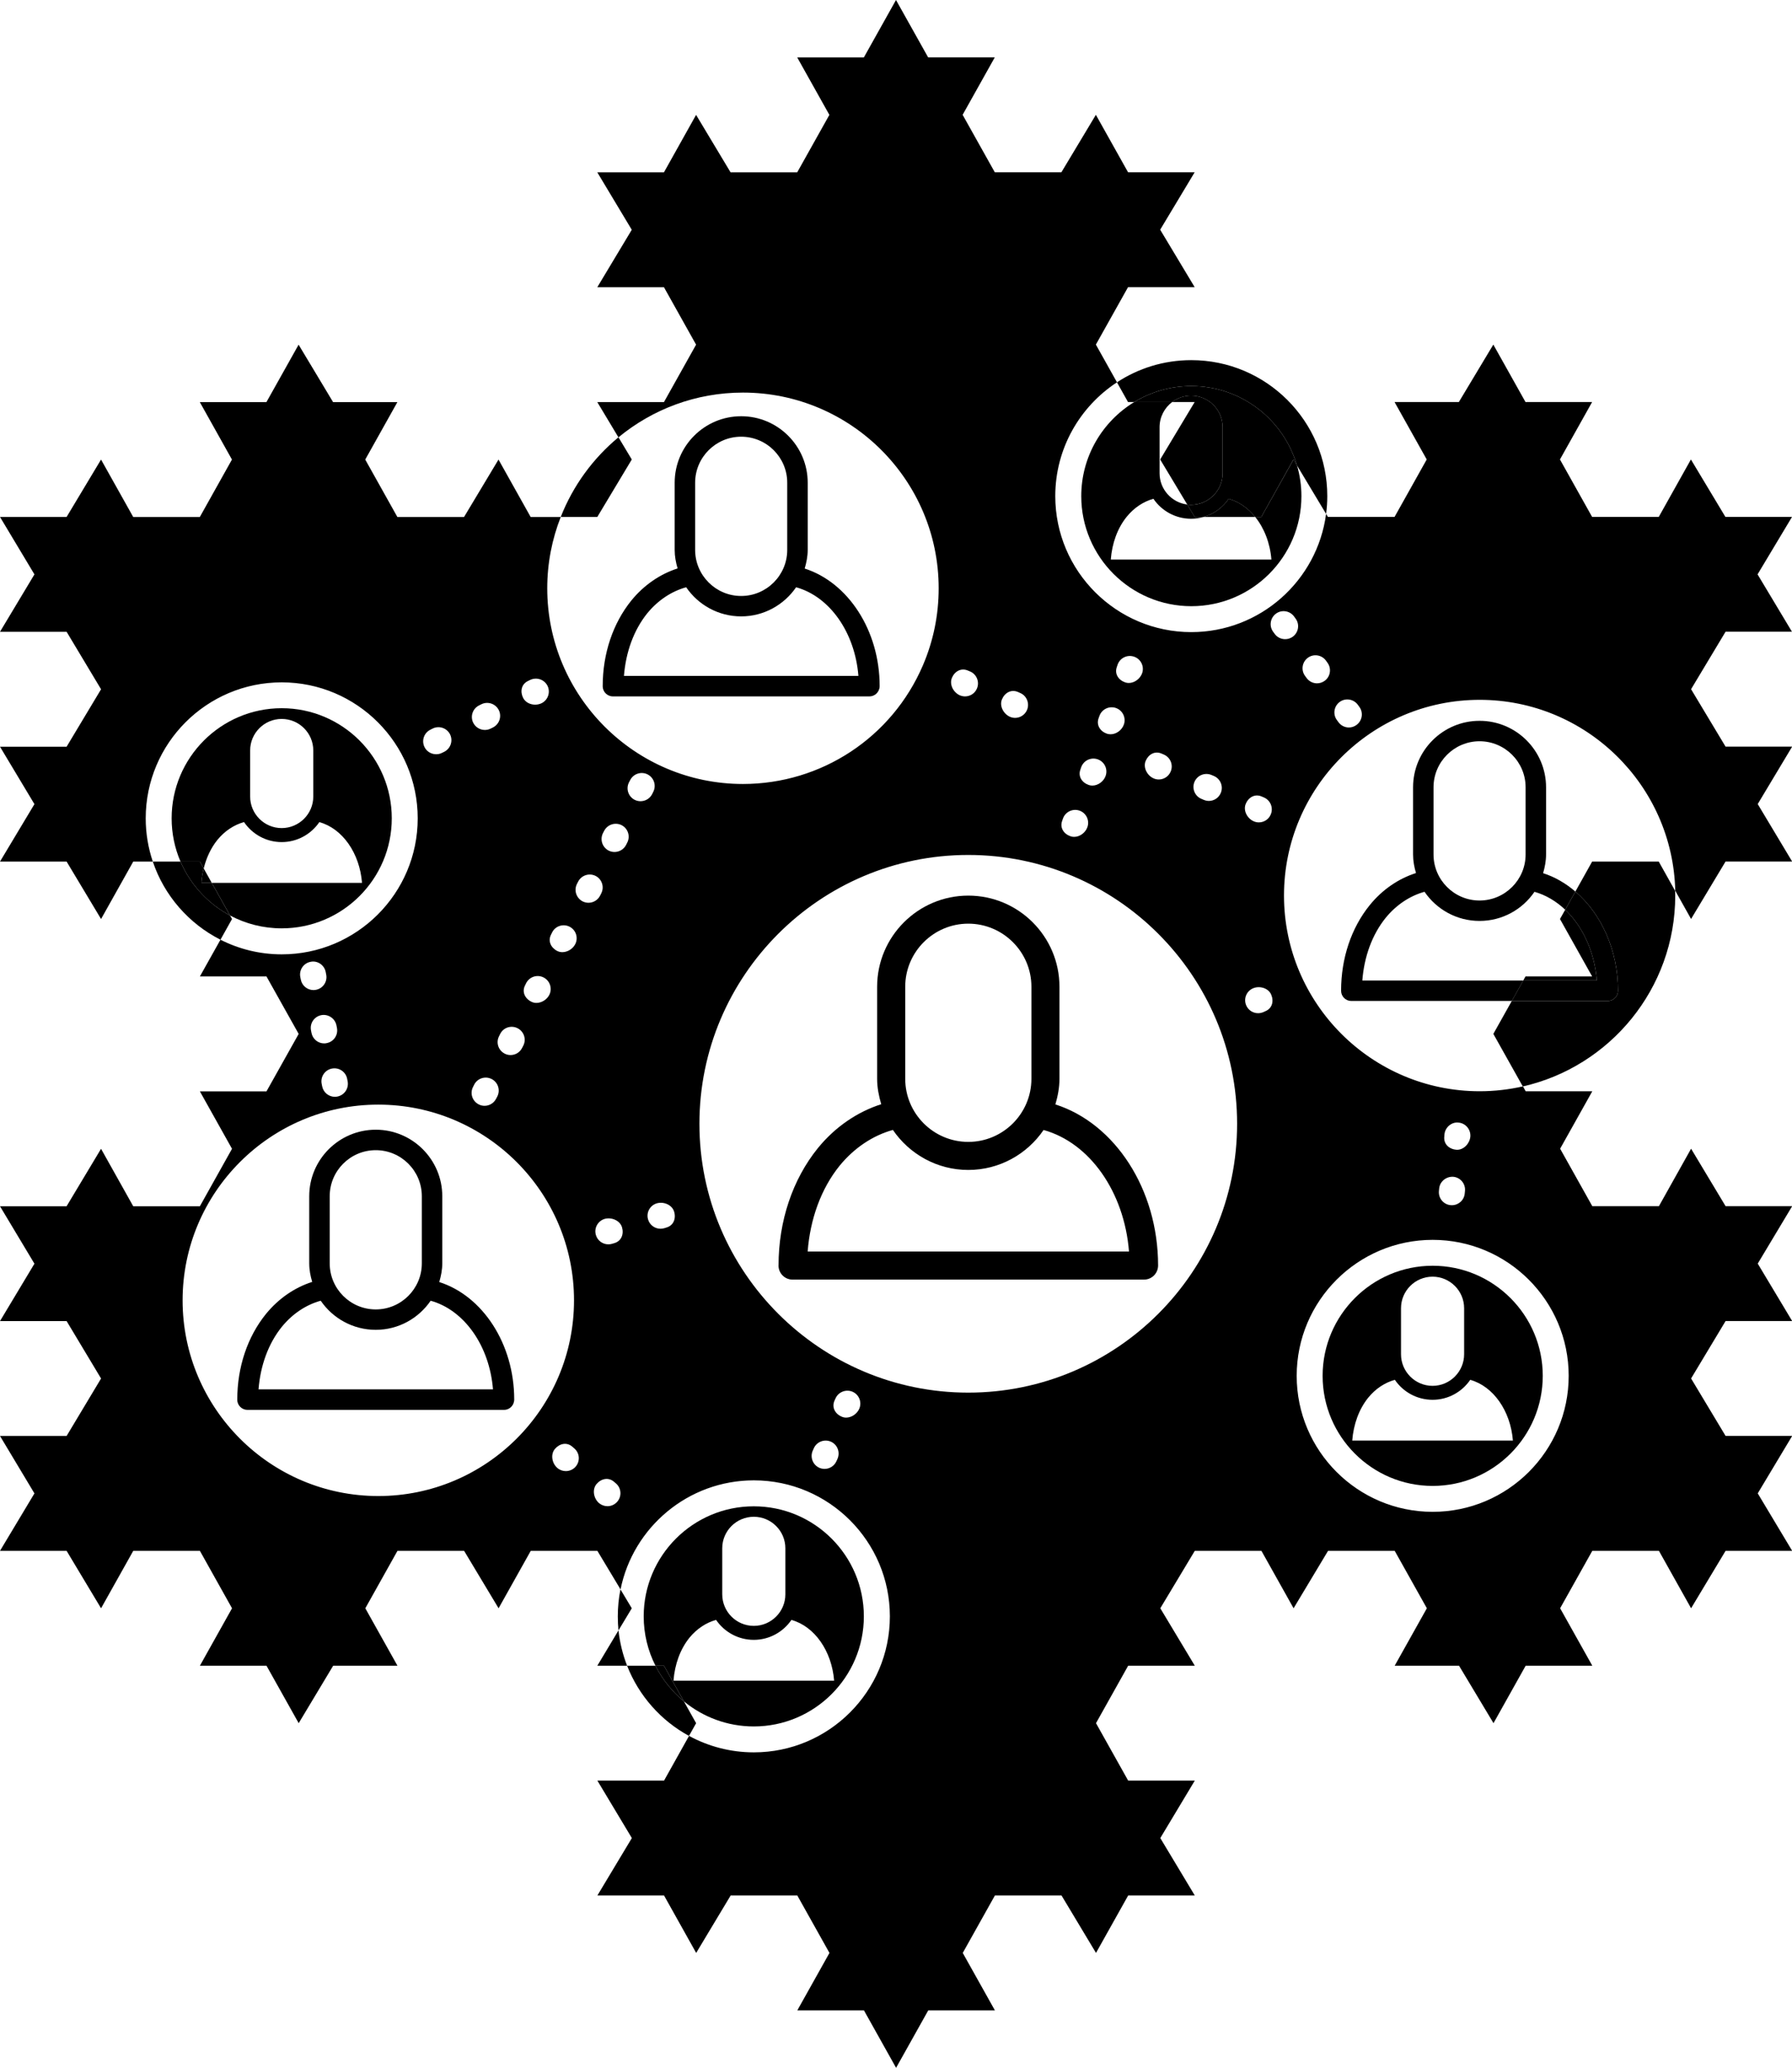 <?xml version="1.0" encoding="utf-8"?>
<!-- Generator: Adobe Illustrator 16.0.0, SVG Export Plug-In . SVG Version: 6.00 Build 0)  -->
<!DOCTYPE svg PUBLIC "-//W3C//DTD SVG 1.1//EN" "http://www.w3.org/Graphics/SVG/1.1/DTD/svg11.dtd">
<svg version="1.1" xmlns="http://www.w3.org/2000/svg" xmlns:xlink="http://www.w3.org/1999/xlink" x="0px" y="0px" width="97.93px"
	 height="113px" viewBox="0 0 97.93 113" enable-background="new 0 0 97.93 113" xml:space="preserve">
<g id="Layer_1">
</g>
<g id="Layer_2">
	<g>
		<path d="M88.379,54.354c0.027-0.066,0.043-0.139,0.043-0.22c0-2.214-0.917-4.2-2.33-5.413l-0.556,0.993
			c0.955,0.908,1.601,2.296,1.728,3.866h-4.02l-0.627,1.119h5.246C88.094,54.699,88.294,54.559,88.379,54.354z"/>
		<path d="M37.373,92.974l-1.088-1.946H35.82C36.198,91.778,36.729,92.441,37.373,92.974z"/>
		<path d="M65.103,21.098c-1.142,0-2.21,0.319-3.12,0.874h2.07c0.289-0.219,0.648-0.35,1.038-0.35
			c0.95,0,1.723,0.772,1.723,1.723v2.518c0,0.949-0.772,1.724-1.723,1.724c-0.072,0-0.143-0.008-0.21-0.015l0.406,0.679h0.491
			c0.562-0.163,1.044-0.517,1.368-0.992c0.559,0.157,1.057,0.507,1.448,0.992h0.333l1.758-3.14l0.189,0.316
			C70.143,22.927,67.832,21.098,65.103,21.098z"/>
		<path d="M12.571,50.03l-0.999-1.783h-0.567c0.021-0.271,0.065-0.532,0.128-0.787l-0.21-0.377h-1.06
			C10.406,48.345,11.366,49.386,12.571,50.03z"/>
		<path d="M32.643,91.027h1.627c-0.237-0.608-0.397-1.256-0.471-1.929L32.643,91.027z"/>
		<path d="M78.293,81.202c3.316,0,6.016-2.698,6.016-6.016c0-3.314-2.699-6.016-6.016-6.016s-6.014,2.701-6.014,6.016
			C72.279,78.504,74.977,81.202,78.293,81.202z M76.563,71.492c0-0.951,0.772-1.725,1.724-1.725c0.949,0,1.725,0.773,1.725,1.725
			v2.515c0,0.95-0.775,1.726-1.725,1.726c-0.951,0-1.724-0.775-1.724-1.726V71.492z M74.769,76.383
			c0.405-0.498,0.916-0.829,1.458-0.978c0.449,0.657,1.205,1.091,2.061,1.091c0.853,0,1.607-0.432,2.058-1.091
			c1.26,0.351,2.202,1.691,2.332,3.319h-8.78C73.967,77.837,74.263,77.012,74.769,76.383z"/>
		<path d="M11.133,47.46c0.143-0.584,0.391-1.117,0.744-1.557c0.404-0.497,0.916-0.827,1.458-0.979
			c0.449,0.658,1.202,1.094,2.059,1.094c0.854,0,1.608-0.433,2.058-1.091c1.261,0.348,2.203,1.689,2.332,3.319h-8.211l0.999,1.783
			c0.841,0.449,1.804,0.703,2.823,0.703c3.317,0,6.015-2.695,6.015-6.013c0-3.316-2.697-6.017-6.015-6.017
			c-3.316,0-6.015,2.7-6.015,6.017c0,0.838,0.172,1.636,0.483,2.362h1.06L11.133,47.46z M13.67,41.013
			c0-0.951,0.773-1.725,1.724-1.725s1.727,0.773,1.727,1.725v2.515c0,0.951-0.776,1.725-1.727,1.725s-1.724-0.773-1.724-1.725
			V41.013z"/>
		<path d="M68.928,28.25h-0.333c0.489,0.605,0.813,1.424,0.885,2.328h-8.777c0.068-0.887,0.363-1.713,0.872-2.341
			c0.403-0.496,0.916-0.829,1.458-0.979c0.446,0.657,1.204,1.091,2.059,1.091c0.239,0,0.469-0.037,0.688-0.099h-0.491l-0.406-0.679
			c-0.85-0.104-1.514-0.83-1.514-1.709v-2.518c0-0.56,0.27-1.057,0.686-1.373h-2.07c-1.734,1.056-2.896,2.966-2.896,5.142
			c0,3.316,2.699,6.014,6.016,6.014s6.015-2.697,6.015-6.014c0-0.586-0.086-1.151-0.242-1.687l-0.189-0.316L68.928,28.25z"/>
		<path d="M24.005,70.061c0.095-0.328,0.165-0.665,0.165-1.02v-3.67c0-2.005-1.633-3.635-3.634-3.635
			c-2.006,0-3.637,1.63-3.637,3.635v3.67c0,0.354,0.065,0.688,0.163,1.012c-0.948,0.302-1.831,0.898-2.527,1.751
			c-1.013,1.249-1.568,2.911-1.568,4.677l-0.002,0.007c0,0.309,0.253,0.559,0.56,0.559H27.54c0.234,0,0.433-0.142,0.517-0.347
			c0.026-0.066,0.044-0.14,0.044-0.219C28.101,73.438,26.376,70.817,24.005,70.061z M18.018,65.371c0-1.389,1.128-2.517,2.517-2.517
			c1.386,0,2.517,1.128,2.517,2.517v3.67c0,1.387-1.131,2.516-2.517,2.516c-1.389,0-2.517-1.129-2.517-2.516V65.371z M14.128,75.926
			c0.103-1.295,0.531-2.498,1.274-3.419c0.59-0.723,1.336-1.208,2.125-1.425c0.656,0.957,1.759,1.59,3.007,1.59
			c1.245,0,2.345-0.631,3.001-1.59c1.842,0.509,3.217,2.47,3.406,4.844H14.128z"/>
		<path d="M97.93,34.526l-1.882-3.138l1.882-3.139h-3.639l-1.885-3.14l-1.758,3.14h-3.641l-1.758-3.14l1.758-3.139
			h-3.641l-1.758-3.139l-1.884,3.139H76.21l1.758,3.139l-1.758,3.14h-3.641l-0.1-0.166c-0.479,3.639-3.599,6.46-7.367,6.46
			c-4.099,0-7.433-3.334-7.433-7.431c0-2.6,1.344-4.892,3.372-6.22l-1.153-2.061l1.758-3.139h3.641l-1.885-3.139l1.885-3.14h-3.641
			l-1.758-3.139l-1.884,3.139h-3.641l-1.757-3.139l1.757-3.139h-3.642L48.965,0l-1.757,3.139h-3.641l1.757,3.139l-1.757,3.139
			h-3.643l-1.884-3.139l-1.756,3.139h-3.643l1.884,3.14l-1.884,3.139h3.643l1.756,3.139l-1.756,3.139h-3.643l1.156,1.926
			c1.852-1.528,4.221-2.446,6.804-2.446c5.897,0,10.696,4.797,10.696,10.695c0,1.461-0.291,2.882-0.864,4.215
			c-1.69,3.937-5.548,6.479-9.832,6.479c-5.897,0-10.695-4.798-10.695-10.693c0-1.375,0.262-2.688,0.737-3.896h-1.643l-1.758-3.14
			l-1.884,3.14h-3.642l-1.757-3.14l1.757-3.139h-3.514l-1.884-3.139l-1.759,3.139h-3.64l1.756,3.139l-1.756,3.14H7.281l-1.759-3.14
			L3.64,28.25H0l1.882,3.139L0,34.526h3.64l1.883,3.141L3.64,40.806H0l1.882,3.138L0,47.083h3.64l1.883,3.139l1.759-3.139H8.35
			c-0.25-0.741-0.387-1.537-0.387-2.362c0-4.1,3.333-7.432,7.432-7.432s7.432,3.332,7.432,7.432c0,4.098-3.333,7.432-7.432,7.432
			c-1.204,0-2.342-0.29-3.347-0.8l-1.125,2.008h3.64l1.759,3.14l-1.759,3.139h-3.64l1.756,3.139l-1.756,3.14H7.281l-1.759-3.14
			l-1.883,3.14H0l1.882,3.139L0,72.194h3.64l1.883,3.138l-1.883,3.14H0l1.882,3.139L0,84.75h3.64l1.883,3.139l1.759-3.139h3.642
			l1.756,3.139l-1.756,3.139h3.64l1.759,3.14l1.884-3.14h3.514l-1.757-3.139l1.757-3.139h3.642l1.884,3.139l1.758-3.139h3.641
			l1.266,2.108c0.684-3.395,3.691-5.96,7.285-5.96c4.098,0,7.433,3.335,7.433,7.432c0,4.098-3.335,7.432-7.433,7.432
			c-1.281,0-2.487-0.326-3.542-0.899l-1.366,2.443h-3.643l1.884,3.14l-1.884,3.138h3.643l1.756,3.139l1.884-3.139h3.643l1.757,3.139
			l-1.757,3.139h3.641l1.757,3.14l1.758-3.14h3.642l-1.757-3.139l1.757-3.139h3.641l1.884,3.139l1.758-3.139h3.641l-1.885-3.138
			l1.885-3.14h-3.641l-1.758-3.139l1.758-3.14h3.641l-1.885-3.139l1.885-3.139h3.641l1.758,3.139l1.884-3.139h3.641l1.758,3.139
			l-1.758,3.139h3.516l1.884,3.14l1.758-3.14h3.641l-1.758-3.139l1.758-3.139h3.641l1.758,3.139l1.885-3.139h3.639l-1.882-3.14
			l1.882-3.139h-3.639l-1.885-3.14l1.885-3.138h3.639l-1.882-3.139l1.882-3.139h-3.639l-1.885-3.14l-1.758,3.14h-3.641l-1.758-3.14
			l1.758-3.139h-3.641l-0.147-0.267c-0.764,0.172-1.554,0.266-2.366,0.266c-5.896,0-10.694-4.797-10.694-10.696
			c0-5.896,4.798-10.694,10.694-10.694c5.811,0,10.549,4.656,10.688,10.433l0.864,1.542l1.885-3.139h3.639l-1.882-3.14l1.882-3.138
			h-3.639l-1.885-3.139l1.885-3.141H97.93z M78.938,61.989c0.035-0.39,0.399-0.688,0.768-0.642c0.39,0.034,0.678,0.38,0.646,0.768
			c-0.035,0.373-0.354,0.718-0.725,0.718c-0.019,0-0.034-0.002-0.051-0.004c-0.39-0.035-0.683-0.311-0.65-0.698L78.938,61.989z
			 M78.649,64.944c0.039-0.39,0.397-0.662,0.774-0.635c0.389,0.037,0.674,0.384,0.636,0.773l-0.014,0.141
			c-0.034,0.368-0.343,0.639-0.702,0.639c-0.024,0-0.047,0-0.072-0.003c-0.389-0.037-0.672-0.384-0.636-0.772L78.649,64.944z
			 M78.293,67.755c4.1,0,7.433,3.333,7.433,7.432s-3.333,7.431-7.433,7.431c-4.097,0-7.431-3.332-7.431-7.431
			S74.196,67.755,78.293,67.755z M65.277,42.726c0.154-0.36,0.568-0.526,0.93-0.375l0.134,0.057
			c0.357,0.152,0.525,0.569,0.371,0.929c-0.114,0.271-0.375,0.432-0.65,0.432c-0.092,0-0.187-0.02-0.276-0.058l-0.134-0.056
			C65.291,43.502,65.125,43.086,65.277,42.726z M62.611,41.577c0.154-0.358,0.503-0.553,0.865-0.396l0.13,0.056
			c0.358,0.155,0.525,0.57,0.368,0.931c-0.114,0.268-0.375,0.429-0.649,0.429c-0.093,0-0.188-0.019-0.28-0.059
			C62.688,42.382,62.456,41.938,62.611,41.577z M61.031,36.455l0.045-0.134c0.13-0.369,0.533-0.562,0.904-0.433
			s0.564,0.533,0.435,0.903c-0.108,0.303-0.417,0.532-0.727,0.532c-0.069,0-0.136-0.01-0.201-0.033
			C61.117,37.16,60.901,36.822,61.031,36.455z M60.034,39.257l0.048-0.133c0.128-0.367,0.533-0.562,0.904-0.433
			c0.368,0.131,0.561,0.535,0.432,0.903c-0.106,0.304-0.414,0.533-0.726,0.533c-0.068,0-0.136-0.011-0.202-0.032
			C60.123,39.966,59.905,39.628,60.034,39.257z M59.039,42.062l0.046-0.134c0.13-0.369,0.534-0.563,0.903-0.433
			c0.372,0.131,0.563,0.534,0.434,0.904c-0.105,0.303-0.415,0.531-0.726,0.531c-0.069,0-0.137-0.01-0.201-0.034
			C59.126,42.767,58.908,42.43,59.039,42.062z M58.043,44.865l0.046-0.133c0.13-0.368,0.532-0.562,0.903-0.434
			c0.37,0.129,0.563,0.535,0.433,0.902c-0.106,0.305-0.414,0.533-0.725,0.533c-0.069,0-0.137-0.009-0.199-0.033
			C58.13,45.571,57.912,45.234,58.043,44.865z M54.758,38.213c0.153-0.361,0.504-0.553,0.866-0.4l0.13,0.058
			c0.357,0.152,0.524,0.572,0.369,0.931c-0.115,0.267-0.376,0.428-0.65,0.428c-0.094,0-0.188-0.019-0.28-0.058
			C54.836,39.015,54.603,38.57,54.758,38.213z M52.023,37.038c0.152-0.357,0.503-0.55,0.865-0.396l0.131,0.054
			c0.356,0.154,0.524,0.572,0.368,0.933c-0.114,0.269-0.375,0.428-0.65,0.428c-0.094,0-0.188-0.02-0.28-0.058
			C52.1,37.845,51.868,37.4,52.023,37.038z M30.111,51.079l0.062-0.126c0.176-0.35,0.602-0.487,0.952-0.312
			c0.349,0.177,0.489,0.604,0.312,0.952c-0.13,0.261-0.422,0.44-0.706,0.44c-0.095,0-0.188-0.02-0.277-0.064
			C30.105,51.793,29.934,51.43,30.111,51.079z M30.019,54.366c-0.132,0.262-0.421,0.441-0.707,0.441
			c-0.095,0-0.188-0.021-0.276-0.066c-0.35-0.173-0.523-0.538-0.345-0.887l0.062-0.127c0.178-0.351,0.604-0.489,0.952-0.312
			C30.054,53.591,30.193,54.018,30.019,54.366z M28.841,37.221l0.127-0.062c0.352-0.171,0.772-0.033,0.951,0.316
			c0.174,0.351,0.03,0.776-0.315,0.951c-0.113,0.055-0.235,0.082-0.36,0.082c-0.269,0-0.535-0.13-0.655-0.368
			C28.413,37.789,28.492,37.396,28.841,37.221z M28.288,56.192c0.348,0.178,0.487,0.604,0.308,0.953l-0.066,0.126
			c-0.124,0.245-0.372,0.385-0.628,0.385c-0.109,0-0.221-0.023-0.324-0.079c-0.347-0.178-0.485-0.604-0.305-0.952l0.063-0.128
			C27.514,56.147,27.942,56.013,28.288,56.192z M26.178,38.55l0.127-0.064c0.35-0.173,0.774-0.034,0.952,0.317
			c0.175,0.349,0.032,0.774-0.317,0.951l-0.126,0.062c-0.104,0.053-0.211,0.074-0.317,0.074c-0.261,0-0.51-0.143-0.636-0.392
			C25.688,39.149,25.829,38.725,26.178,38.55z M25.852,59.397l0.063-0.127c0.181-0.349,0.609-0.481,0.954-0.303
			c0.348,0.178,0.485,0.605,0.307,0.955l-0.066,0.124c-0.126,0.244-0.373,0.384-0.63,0.384c-0.11,0-0.22-0.024-0.323-0.08
			C25.808,60.171,25.671,59.744,25.852,59.397z M23.52,39.876l0.127-0.064c0.347-0.171,0.775-0.03,0.949,0.321
			c0.171,0.353,0.029,0.775-0.32,0.951l-0.127,0.061c-0.102,0.052-0.208,0.072-0.314,0.072c-0.262,0-0.514-0.142-0.637-0.393
			C23.025,40.474,23.17,40.049,23.52,39.876z M18.971,58.951l0.027,0.139c0.074,0.385-0.174,0.757-0.557,0.833
			c-0.049,0.01-0.094,0.015-0.141,0.015c-0.332,0-0.627-0.234-0.694-0.571l-0.028-0.14c-0.075-0.383,0.175-0.756,0.557-0.831
			C18.516,58.318,18.894,58.564,18.971,58.951z M18.386,56.034l0.028,0.139c0.074,0.385-0.174,0.756-0.557,0.83
			c-0.049,0.012-0.093,0.017-0.142,0.017c-0.331,0-0.626-0.234-0.692-0.572l-0.027-0.137c-0.076-0.386,0.172-0.756,0.557-0.834
			C17.928,55.402,18.31,55.648,18.386,56.034z M16.968,52.562c0.375-0.084,0.757,0.17,0.831,0.556l0.027,0.139
			c0.078,0.384-0.171,0.758-0.555,0.833c-0.046,0.009-0.092,0.015-0.141,0.015c-0.328,0-0.626-0.233-0.691-0.571l-0.028-0.14
			C16.335,53.01,16.584,52.637,16.968,52.562z M20.672,81.755c-5.896,0-10.693-4.798-10.693-10.694
			c0-5.898,4.798-10.696,10.693-10.696c5.899,0,10.697,4.798,10.697,10.696C31.369,76.957,26.571,81.755,20.672,81.755z
			 M31.463,80.143c-0.141,0.165-0.34,0.249-0.541,0.249c-0.164,0-0.326-0.054-0.458-0.166c-0.3-0.253-0.392-0.744-0.138-1.046
			c0.257-0.299,0.646-0.38,0.944-0.127l0.107,0.093C31.679,79.396,31.716,79.842,31.463,80.143z M31.838,49.257
			c-0.349-0.182-0.484-0.608-0.307-0.955l0.066-0.128c0.18-0.347,0.607-0.481,0.954-0.306c0.349,0.18,0.483,0.607,0.305,0.956
			l-0.064,0.125c-0.125,0.243-0.374,0.385-0.631,0.385C32.053,49.334,31.941,49.31,31.838,49.257z M33.737,82.059
			c-0.14,0.165-0.34,0.251-0.54,0.251c-0.162,0-0.326-0.056-0.459-0.167c-0.299-0.254-0.389-0.746-0.137-1.045
			c0.255-0.299,0.646-0.379,0.945-0.13l0.108,0.091C33.954,81.313,33.992,81.76,33.737,82.059z M33.584,67.931l-0.135,0.04
			C33.379,67.992,33.312,68,33.244,68c-0.305,0-0.587-0.197-0.678-0.505c-0.115-0.372,0.1-0.77,0.471-0.883
			c0.379-0.108,0.84,0.081,0.954,0.453C34.104,67.441,33.958,67.816,33.584,67.931z M34.276,46.051l-0.063,0.125
			c-0.127,0.243-0.374,0.383-0.631,0.383c-0.109,0-0.221-0.025-0.325-0.078c-0.345-0.182-0.482-0.607-0.304-0.956l0.065-0.124
			c0.182-0.35,0.611-0.48,0.955-0.306C34.32,45.275,34.457,45.702,34.276,46.051z M34.68,43.707
			c-0.348-0.18-0.485-0.607-0.306-0.955l0.066-0.125c0.18-0.351,0.609-0.481,0.952-0.307c0.349,0.182,0.486,0.607,0.306,0.956
			l-0.063,0.127c-0.127,0.243-0.375,0.381-0.632,0.381C34.893,43.784,34.782,43.759,34.68,43.707z M36.434,67.077L36.3,67.119
			c-0.069,0.02-0.139,0.029-0.206,0.029c-0.305,0-0.586-0.199-0.677-0.504c-0.115-0.376,0.099-0.771,0.472-0.883
			c0.378-0.111,0.838,0.077,0.951,0.454C36.953,66.591,36.808,66.964,36.434,67.077z M45.77,79.717l-0.057,0.127
			c-0.118,0.27-0.379,0.428-0.651,0.428c-0.095,0-0.191-0.02-0.284-0.059c-0.357-0.158-0.52-0.575-0.365-0.933l0.059-0.132
			c0.155-0.357,0.574-0.52,0.932-0.365C45.762,78.94,45.924,79.356,45.77,79.717z M46.956,76.988
			c-0.123,0.281-0.422,0.481-0.716,0.481c-0.084,0-0.168-0.016-0.246-0.053c-0.358-0.154-0.549-0.507-0.393-0.867l0.058-0.129
			c0.158-0.356,0.578-0.518,0.933-0.364C46.951,76.214,47.112,76.632,46.956,76.988z M52.914,76.104
			c-8.099,0-14.692-6.591-14.692-14.693c0-8.1,6.594-14.69,14.692-14.69c8.102,0,14.692,6.591,14.692,14.69
			C67.606,69.514,61.016,76.104,52.914,76.104z M68.081,43.924c0.151-0.36,0.503-0.555,0.864-0.399l0.131,0.056
			c0.358,0.156,0.524,0.573,0.367,0.932c-0.111,0.268-0.373,0.428-0.65,0.428c-0.092,0-0.188-0.019-0.279-0.059
			C68.156,44.728,67.923,44.284,68.081,43.924z M69.164,55.254l-0.13,0.059c-0.091,0.037-0.186,0.056-0.28,0.056
			c-0.275,0-0.535-0.158-0.65-0.427c-0.156-0.36,0.01-0.777,0.369-0.932c0.357-0.155,0.843-0.016,0.995,0.342
			C69.624,54.712,69.523,55.102,69.164,55.254z M70.646,34.796c-0.125,0.091-0.272,0.133-0.415,0.133
			c-0.22,0-0.437-0.101-0.575-0.294l-0.083-0.114c-0.229-0.315-0.156-0.759,0.16-0.989c0.315-0.229,0.759-0.157,0.989,0.161
			l0.083,0.115C71.035,34.123,70.964,34.565,70.646,34.796z M72.389,37.207c-0.127,0.09-0.271,0.135-0.416,0.135
			c-0.219,0-0.434-0.102-0.572-0.294l-0.084-0.115c-0.23-0.315-0.158-0.76,0.158-0.989c0.314-0.229,0.76-0.158,0.989,0.16
			l0.082,0.115C72.776,36.535,72.705,36.979,72.389,37.207z M74.128,39.619c-0.125,0.092-0.272,0.137-0.414,0.137
			c-0.218,0-0.437-0.103-0.574-0.297l-0.084-0.114c-0.229-0.316-0.156-0.759,0.16-0.989c0.315-0.227,0.758-0.157,0.988,0.16
			l0.084,0.115C74.518,38.946,74.444,39.392,74.128,39.619z"/>
		<path d="M33.496,38.057H47.51c0.232,0,0.432-0.143,0.517-0.347c0.028-0.065,0.044-0.138,0.044-0.219
			c0-3.042-1.726-5.661-4.096-6.421c0.095-0.326,0.165-0.664,0.165-1.019v-3.671c0-2.005-1.633-3.634-3.635-3.634
			c-2.006,0-3.635,1.629-3.635,3.634v3.671c0,0.354,0.065,0.687,0.16,1.013c-0.947,0.304-1.828,0.896-2.526,1.75
			c-1.011,1.25-1.567,2.911-1.567,4.677c0,0-0.001,0.004-0.001,0.006C32.936,37.806,33.186,38.057,33.496,38.057z M37.988,26.381
			c0-1.387,1.128-2.516,2.515-2.516s2.518,1.127,2.518,2.516v3.671c0,1.386-1.131,2.517-2.518,2.517s-2.515-1.131-2.515-2.517
			V26.381z M35.37,33.517c0.591-0.722,1.337-1.207,2.128-1.425c0.654,0.959,1.757,1.592,3.005,1.592
			c1.245,0,2.347-0.633,3.003-1.592c1.842,0.511,3.214,2.471,3.405,4.844H34.098C34.2,35.64,34.63,34.438,35.37,33.517z"/>
		<path d="M37.373,92.974c1.041,0.857,2.373,1.372,3.82,1.372c3.316,0,6.015-2.699,6.015-6.016
			s-2.698-6.014-6.015-6.014s-6.016,2.697-6.016,6.014c0,0.97,0.232,1.885,0.643,2.697h0.465L37.373,92.974z M39.469,84.611
			c0-0.949,0.773-1.723,1.725-1.723c0.95,0,1.725,0.771,1.725,1.723v2.514c0,0.952-0.774,1.725-1.725,1.725
			c-0.951,0-1.725-0.772-1.725-1.725V84.611z M37.674,89.502c0.406-0.496,0.918-0.83,1.459-0.978c0.449,0.658,1.204,1.09,2.061,1.09
			c0.853,0,1.606-0.432,2.056-1.089c1.261,0.349,2.203,1.689,2.334,3.32h-8.779C36.875,90.955,37.168,90.132,37.674,89.502z"/>
		<path d="M57.675,60.354c0.13-0.449,0.223-0.913,0.223-1.4v-5.029c0-2.746-2.234-4.982-4.982-4.982
			c-2.745,0-4.982,2.236-4.982,4.982v5.029c0,0.485,0.094,0.945,0.224,1.389c-1.299,0.416-2.508,1.229-3.461,2.397
			c-1.388,1.716-2.15,3.993-2.15,6.412c0,0-0.002,0.005-0.002,0.008c0,0.425,0.345,0.768,0.767,0.768h19.208
			c0.32,0,0.594-0.196,0.709-0.475c0.037-0.094,0.059-0.193,0.059-0.301C63.285,64.981,60.923,61.392,57.675,60.354z M49.469,53.924
			c0-1.901,1.545-3.448,3.446-3.448c1.899,0,3.45,1.546,3.45,3.448v5.029c0,1.902-1.551,3.449-3.45,3.449
			c-1.901,0-3.446-1.547-3.446-3.449V53.924z M44.137,68.392c0.138-1.777,0.728-3.425,1.744-4.686
			c0.811-0.99,1.831-1.657,2.914-1.958c0.898,1.316,2.411,2.187,4.12,2.187c1.708,0,3.217-0.868,4.115-2.184
			c2.524,0.698,4.409,3.387,4.668,6.641H44.137z"/>
		<path d="M74.449,53.58c0.101-1.295,0.531-2.498,1.273-3.419c0.59-0.723,1.336-1.208,2.126-1.427
			c0.655,0.961,1.758,1.593,3.006,1.593c1.246,0,2.348-0.63,3.003-1.592c0.621,0.175,1.189,0.516,1.679,0.979l0.556-0.993
			c-0.529-0.451-1.121-0.798-1.764-1.004c0.096-0.329,0.162-0.666,0.162-1.021v-3.671c0-2.004-1.631-3.634-3.634-3.634
			c-2.007,0-3.634,1.63-3.634,3.634v3.671c0,0.354,0.063,0.689,0.16,1.014c-0.948,0.302-1.83,0.895-2.526,1.75
			c-1.012,1.248-1.567,2.909-1.567,4.675c0,0,0,0.005,0,0.007c0,0.311,0.249,0.559,0.558,0.559h8.771l0.627-1.119H74.449z
			 M78.34,43.024c0-1.387,1.129-2.516,2.515-2.516s2.517,1.129,2.517,2.516v3.671c0,1.387-1.131,2.516-2.517,2.516
			s-2.515-1.129-2.515-2.516V43.024z"/>
		<path d="M37.373,92.974c-0.644-0.532-1.175-1.195-1.553-1.946H34.27c0.641,1.64,1.848,3.001,3.382,3.835l0.39-0.695
			L37.373,92.974z"/>
		<path d="M33.908,86.858c-0.097,0.477-0.146,0.968-0.146,1.472c0,0.26,0.013,0.515,0.036,0.769l0.728-1.21
			L33.908,86.858z"/>
		<path d="M61.982,21.972c0.91-0.555,1.979-0.874,3.12-0.874c2.729,0,5.04,1.829,5.772,4.329l1.595,2.657
			c0.043-0.319,0.065-0.643,0.065-0.971c0-4.1-3.334-7.432-7.433-7.432c-1.498,0-2.894,0.446-4.061,1.212l0.604,1.078H61.982z"/>
		<path d="M12.571,50.03c-1.205-0.645-2.165-1.686-2.708-2.947H8.35c0.625,1.86,1.968,3.393,3.698,4.27l0.631-1.131
			L12.571,50.03z"/>
		<path d="M87.008,53.36h-3.641l-0.123,0.22h4.02c-0.127-1.57-0.772-2.958-1.728-3.866l-0.286,0.508L87.008,53.36z"/>
		<path d="M87.008,47.083l-0.916,1.638c1.413,1.213,2.33,3.199,2.33,5.413c0,0.081-0.016,0.153-0.043,0.22
			c-0.085,0.205-0.285,0.346-0.516,0.346h-5.246L81.609,56.5l1.61,2.872c4.761-1.079,8.33-5.345,8.33-10.431
			c0-0.088-0.005-0.176-0.008-0.262l-0.894-1.597H87.008z"/>
		<path d="M34.526,25.11l-0.728-1.213c-1.39,1.151-2.484,2.646-3.154,4.353h1.998L34.526,25.11z"/>
		<path d="M63.402,25.11l1.479,2.461c0.067,0.007,0.138,0.015,0.21,0.015c0.95,0,1.723-0.774,1.723-1.724v-2.518
			c0-0.95-0.772-1.723-1.723-1.723c-0.39,0-0.749,0.131-1.038,0.35h1.234L63.402,25.11z"/>
		<path d="M67.146,27.258c-0.324,0.476-0.806,0.829-1.368,0.992h2.816C68.203,27.765,67.705,27.415,67.146,27.258z"/>
		<path d="M11.005,48.247h0.567l-0.439-0.787C11.07,47.715,11.026,47.976,11.005,48.247z"/>
	</g>
</g>
</svg>
